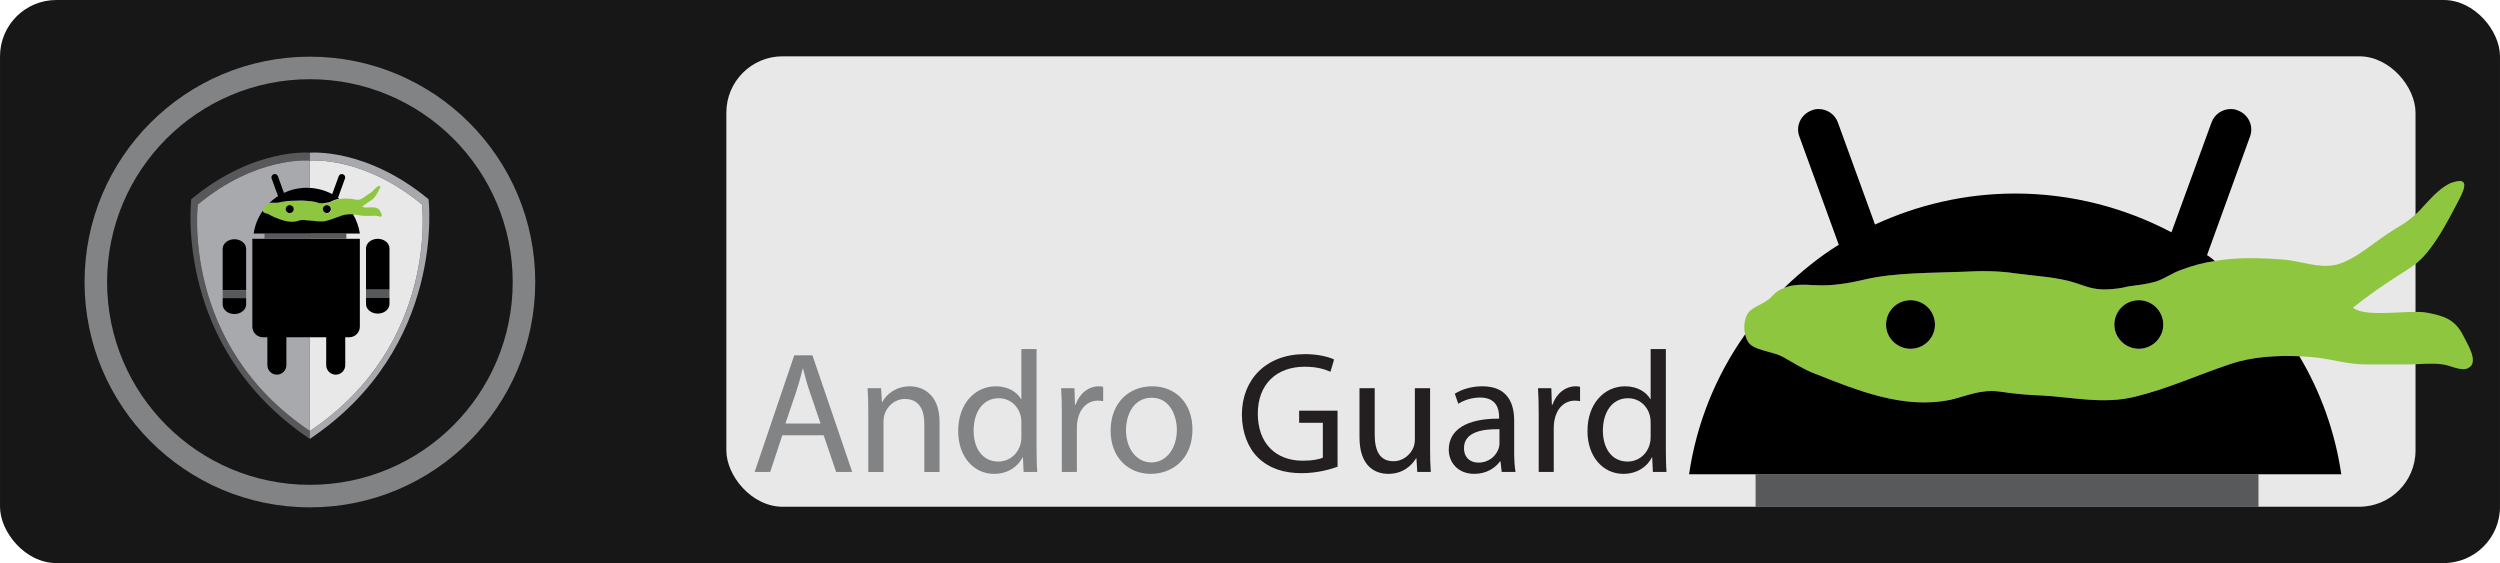 <svg xmlns="http://www.w3.org/2000/svg" xmlns:svg="http://www.w3.org/2000/svg" id="svg6070" width="888" height="200" version="1.1" viewBox="0 0 234.95 52.917"><defs id="defs6064"><clipPath id="clipPath724" clipPathUnits="userSpaceOnUse"><path id="path722" d="m 807.337,294.277 h 77.892 v -113.96 h -77.892 z"/></clipPath><clipPath id="clipPath784" clipPathUnits="userSpaceOnUse"><path id="path782" d="m 790.479,257.246 h 13.33 v -42.49 h -13.33 z"/></clipPath></defs><g id="layer1" transform="translate(0,27.631)"><rect style="fill:#171717;fill-opacity:1;stroke-width:.265" id="rect6184" width="234.95" height="52.917" x="0" y="-27.631" rx="5.292" ry="5.292"/><rect style="fill:#e8e8e9;fill-opacity:1;stroke-width:.265" id="rect7427" width="158.75" height="42.333" x="68.262" y="-22.34" rx="5.292" ry="5.292"/><g id="g7107" transform="translate(35.999,-226.509)"><path id="path818-7" style="fill:#818385;fill-opacity:1;fill-rule:nonzero;stroke:none;stroke-width:.353" d="m 41.116,238.679 -1.074,-3.155 c -0.244,-0.715 -0.406,-1.366 -0.568,-2 h -0.033 c -0.162,0.65 -0.34,1.317 -0.552,1.983 l -1.073,3.172 z m -3.594,1.106 -1.138,3.447 h -1.463 l 3.723,-10.96 h 1.709 l 3.739,10.96 h -1.512 l -1.171,-3.447 z"/><path id="path822-7" style="fill:#818385;fill-opacity:1;fill-rule:nonzero;stroke:none;stroke-width:.353" d="m 45.601,237.492 c 0,-0.813 -0.016,-1.479 -0.065,-2.129 h 1.268 l 0.082,1.301 h 0.031 c 0.391,-0.748 1.301,-1.48 2.602,-1.48 1.09,0 2.781,0.651 2.781,3.35 v 4.7 h -1.431 v -4.537 c 0,-1.268 -0.471,-2.324 -1.821,-2.324 -0.943,0 -1.676,0.666 -1.919,1.463 -0.065,0.18 -0.096,0.422 -0.096,0.666 v 4.733 H 45.601 Z"/><path id="path826-8" style="fill:#818385;fill-opacity:1;fill-rule:nonzero;stroke:none;stroke-width:.353" d="m 59.989,238.565 c 0,-0.18 -0.017,-0.423 -0.066,-0.601 -0.211,-0.912 -0.99,-1.66 -2.064,-1.66 -1.481,0 -2.358,1.301 -2.358,3.041 0,1.594 0.779,2.91 2.325,2.91 0.961,0 1.838,-0.633 2.098,-1.707 0.049,-0.195 0.066,-0.389 0.066,-0.617 z m 1.431,-6.879 v 9.513 c 0,0.699 0.017,1.496 0.064,2.033 h -1.283 l -0.065,-1.366 h -0.033 c -0.44,0.877 -1.399,1.545 -2.684,1.545 -1.903,0 -3.366,-1.611 -3.366,-4.002 -0.015,-2.618 1.609,-4.227 3.528,-4.227 1.205,0 2.018,0.568 2.375,1.203 h 0.033 v -4.7 z"/><path id="path830-3" style="fill:#818385;fill-opacity:1;fill-rule:nonzero;stroke:none;stroke-width:.353" d="m 63.791,237.817 c 0,-0.928 -0.016,-1.725 -0.065,-2.455 h 1.252 l 0.049,1.545 h 0.065 c 0.357,-1.058 1.219,-1.725 2.178,-1.725 0.164,0 0.277,0.016 0.408,0.049 v 1.349 c -0.146,-0.033 -0.293,-0.049 -0.488,-0.049 -1.01,0 -1.725,0.764 -1.918,1.838 -0.033,0.195 -0.066,0.422 -0.066,0.666 v 4.196 h -1.415 z"/><path id="path834-2" style="fill:#818385;fill-opacity:1;fill-rule:nonzero;stroke:none;stroke-width:.353" d="m 69.822,239.314 c 0,1.723 0.992,3.024 2.391,3.024 1.367,0 2.39,-1.285 2.39,-3.057 0,-1.334 -0.666,-3.024 -2.357,-3.024 -1.692,0 -2.424,1.561 -2.424,3.057 m 6.245,-0.082 c 0,2.91 -2.016,4.18 -3.918,4.18 -2.131,0 -3.772,-1.562 -3.772,-4.049 0,-2.635 1.723,-4.18 3.903,-4.18 2.26,0 3.787,1.643 3.787,4.049"/><path id="path838-4" style="fill:#231f20;fill-opacity:1;fill-rule:nonzero;stroke:none;stroke-width:.353" d="m 89.705,242.744 c -0.633,0.228 -1.885,0.602 -3.365,0.602 -1.658,0 -3.024,-0.422 -4.098,-1.447 -0.942,-0.911 -1.528,-2.374 -1.528,-4.081 0.016,-3.269 2.26,-5.659 5.934,-5.659 1.269,0 2.261,0.276 2.732,0.504 l -0.342,1.154 c -0.586,-0.261 -1.317,-0.473 -2.422,-0.473 -2.666,0 -4.407,1.659 -4.407,4.407 0,2.781 1.674,4.424 4.227,4.424 0.928,0 1.561,-0.131 1.887,-0.293 v -3.268 h -2.229 v -1.139 h 3.61 z"/><path id="path842-7" style="fill:#231f20;fill-opacity:1;fill-rule:nonzero;stroke:none;stroke-width:.353" d="m 98.401,241.085 c 0,0.813 0.017,1.529 0.066,2.147 h -1.269 l -0.081,-1.286 h -0.033 c -0.374,0.635 -1.203,1.465 -2.602,1.465 -1.236,0 -2.716,-0.684 -2.716,-3.448 v -4.602 h 1.431 v 4.358 c 0,1.496 0.455,2.504 1.756,2.504 0.961,0 1.627,-0.666 1.887,-1.301 0.082,-0.212 0.13,-0.473 0.13,-0.732 v -4.829 h 1.431 z"/><path id="path846-8" style="fill:#231f20;fill-opacity:1;fill-rule:nonzero;stroke:none;stroke-width:.353" d="m 104.92,239.216 c -1.561,-0.033 -3.333,0.244 -3.333,1.772 0,0.928 0.619,1.366 1.349,1.366 1.025,0 1.676,-0.651 1.903,-1.317 0.048,-0.146 0.081,-0.309 0.081,-0.455 z m 0.212,4.016 -0.114,-0.992 h -0.049 c -0.439,0.619 -1.285,1.172 -2.406,1.172 -1.593,0 -2.407,-1.123 -2.407,-2.262 0,-1.902 1.692,-2.941 4.731,-2.926 v -0.162 c 0,-0.651 -0.178,-1.823 -1.787,-1.823 -0.732,0 -1.496,0.229 -2.049,0.586 l -0.326,-0.943 c 0.651,-0.422 1.594,-0.7 2.586,-0.7 2.407,0 2.992,1.643 2.992,3.219 v 2.944 c 0,0.684 0.032,1.35 0.129,1.887 z"/><path id="path850-6" style="fill:#231f20;fill-opacity:1;fill-rule:nonzero;stroke:none;stroke-width:.353" d="m 108.609,237.817 c 0,-0.928 -0.016,-1.725 -0.065,-2.455 h 1.252 l 0.049,1.545 h 0.065 c 0.357,-1.058 1.219,-1.725 2.179,-1.725 0.162,0 0.276,0.016 0.407,0.049 v 1.349 c -0.147,-0.033 -0.293,-0.049 -0.489,-0.049 -1.008,0 -1.723,0.764 -1.918,1.838 -0.033,0.195 -0.066,0.422 -0.066,0.666 v 4.196 h -1.414 z"/><path id="path854-2" style="fill:#231f20;fill-opacity:1;fill-rule:nonzero;stroke:none;stroke-width:.353" d="m 119.128,238.565 c 0,-0.18 -0.017,-0.423 -0.066,-0.601 -0.211,-0.912 -0.992,-1.66 -2.064,-1.66 -1.481,0 -2.358,1.301 -2.358,3.041 0,1.594 0.779,2.91 2.325,2.91 0.959,0 1.838,-0.633 2.098,-1.707 0.049,-0.195 0.066,-0.389 0.066,-0.617 z m 1.431,-6.879 v 9.513 c 0,0.699 0.015,1.496 0.064,2.033 h -1.283 l -0.066,-1.366 h -0.031 c -0.44,0.877 -1.399,1.545 -2.684,1.545 -1.903,0 -3.366,-1.611 -3.366,-4.002 -0.017,-2.618 1.609,-4.227 3.528,-4.227 1.204,0 2.018,0.568 2.375,1.203 h 0.033 v -4.7 z"/></g><g id="g7208" transform="matrix(0.469,0,0,0.469,-7.394,-87.459)"><path id="path700-3" style="fill:#818385;fill-opacity:1;fill-rule:nonzero;stroke:none;stroke-width:.353" d="m 77.863,224.717 c -22.443,0 -40.64,-18.198 -40.64,-40.64 0,-22.442 18.198,-40.639 40.64,-40.639 22.442,0 40.64,18.196 40.64,40.639 0,22.442 -18.198,40.64 -40.64,40.64 m 0,-85.796 c -24.936,0 -45.156,20.222 -45.156,45.156 0,24.935 20.22,45.156 45.156,45.156 24.936,0 45.156,-20.22 45.156,-45.156 0,-24.934 -20.22,-45.156 -45.156,-45.156"/><g id="g7167"><path d="m 55.398,168.552 c 0,0 -3.431,28.024 22.453,45.371 v 1.589 C 50.451,197.152 54.09,167.486 54.09,167.486 66.624,157.091 77.851,158.165 77.851,158.165 v 1.581 c -0.353,-0.036 -10.811,-0.849 -22.453,8.805" style="fill:#58585a;fill-opacity:1;fill-rule:nonzero;stroke:none;stroke-width:.353" id="path704-0"/><path d="m 77.851,159.746 v 54.176 c -25.884,-17.347 -22.453,-45.371 -22.453,-45.371 11.642,-9.654 22.1,-8.842 22.453,-8.805" style="fill:#a8a9ad;fill-opacity:1;fill-rule:nonzero;stroke:none;stroke-width:.353" id="path708-2"/><path d="m 77.851,215.512 v -1.589 c 0,0.01 0.009,0.01 0.009,0.01 25.891,-17.349 22.47,-45.381 22.47,-45.381 C 88.471,158.726 77.86,159.747 77.86,159.747 h -0.009 v -1.582 c 0,0 11.235,-1.074 23.787,9.32 0,0 3.622,29.666 -23.787,48.027" style="fill:#a8a9ad;fill-opacity:1;fill-rule:nonzero;stroke:none;stroke-width:.353" id="path712-6"/><path d="m 77.86,213.933 v -54.186 c 0,0 10.612,-1.02 22.469,8.805 0,0 3.422,28.032 -22.469,45.381" style="fill:#e8e8e9;fill-opacity:1;fill-rule:nonzero;stroke:none;stroke-width:.353" id="path716-1"/></g><g id="g7161"><path id="path726-0" style="fill:#000;fill-opacity:1;fill-rule:nonzero;stroke:none;stroke-width:.353" d="m 93.809,177.334 v 8.287 h -4.702 v -8.287 c 0,-1.053 1.053,-1.915 2.351,-1.915 1.298,0 2.351,0.862 2.351,1.915"/><path d="M 93.809,187.217 H 89.107 v -1.596 h 4.702 z" style="fill:#58595b;fill-opacity:1;fill-rule:nonzero;stroke:none;stroke-width:.353" id="path730-7"/><path id="path732-6" style="fill:#000;fill-opacity:1;fill-rule:nonzero;stroke:none;stroke-width:.353" d="m 93.809,188.493 c 0,1.053 -1.053,1.915 -2.351,1.915 -1.298,0 -2.351,-0.862 -2.351,-1.915 v -1.277 h 4.702 z"/><path id="path736-3" style="fill:#000;fill-opacity:1;fill-rule:nonzero;stroke:none;stroke-width:.353" d="m 85.171,175.419 h 2.702 v 17.596 c 0,1.191 -0.958,2.128 -2.128,2.128 h -0.798 v 5.595 c 0,1.043 -0.851,1.904 -1.904,1.904 -1.053,0 -1.915,-0.861 -1.915,-1.904 v -5.595 h -7.979 v 5.595 c 0,1.043 -0.851,1.904 -1.905,1.904 -1.053,0 -1.904,-0.861 -1.904,-1.904 v -5.595 H 68.458 c -1.181,0 -2.128,-0.937 -2.128,-2.128 v -17.596 h 2.436 z"/><path id="path740-5" d="m 223.002,97.764 c -0.207,0.011 -0.468,0.066 -0.795,0.172 -1.245,0.403 -2.532,1.809 -3.457,2.814 -1.125,1.287 -2.091,2.051 -3.699,2.977 -2.292,1.367 -4.745,3.779 -7.277,4.383 -2.132,0.401 -3.982,-0.403 -6.152,-0.645 -3.097,-0.241 -5.95,-0.321 -8.766,0.16 l 0.006,0.006 c -1.394,0.202 -2.75,0.562 -4.104,1.08 -1.085,0.361 -2.008,1.086 -3.135,1.447 -1.087,0.323 -2.253,0.442 -3.42,0.604 -0.924,0.241 -1.727,0.32 -2.652,0.361 -1.688,0.039 -2.493,-0.362 -3.859,-0.805 -2.213,-0.723 -5.025,-0.843 -7.357,-1.166 -2.091,-0.321 -4.302,-0.322 -6.434,-0.201 -3.9,0.161 -8.405,0.082 -12.225,0.967 -2.011,0.483 -4.06,0.803 -6.15,0.682 -1.247,-0.08 -2.573,-0.12 -3.699,0.322 -0.04,0 -0.041,0.041 -0.041,0.041 -0.004,0.004 -0.007,0.009 -0.012,0.014 -0.506,0.163 -0.938,0.438 -1.332,0.869 -0.04,0.04 -0.083,0.123 -0.123,0.123 -0.844,0.965 -2.451,1.246 -3.014,2.17 -0.399,0.717 -0.519,1.671 -0.287,2.51 -0.006,0.008 -0.012,0.015 -0.018,0.023 0.121,0.563 0.362,1.086 0.805,1.367 0.884,0.643 2.775,0.804 3.859,1.408 1.368,0.763 2.534,1.528 3.9,2.051 5.187,2.049 10.977,4.462 16.807,3.215 2.011,-0.483 3.7,-1.285 5.912,-1.004 1.689,0.241 3.416,0.442 5.186,0.482 3.82,0.201 7.72,1.127 11.58,0.16 4.021,-0.964 7.761,-2.695 11.742,-4.021 2.561,-0.88 5.598,-1.081 8.479,-0.965 0.724,0.04 1.448,0.082 2.172,0.162 2.089,0.241 3.901,0.844 6.031,0.844 h 5.348 c 1.367,0 2.855,-0.201 4.182,0 0.884,0.08 2.33,0.926 3.176,0.443 1.365,-0.684 -0.121,-2.976 -0.645,-4.021 -1.005,-2.011 -2.411,-2.412 -4.543,-2.814 -2.132,-0.361 -7.519,0.683 -9.047,-0.604 6.553,-5.107 7.317,-4.383 9.529,-7.277 1.247,-1.649 2.212,-3.459 3.096,-5.148 0.633,-1.231 1.883,-3.263 0.434,-3.186 z m -67.617,14.687 c 1.648,0 3.016,1.326 3.016,3.014 0,1.649 -1.368,2.977 -3.016,2.977 -1.648,0 -3.016,-1.327 -3.016,-2.977 0,-1.688 1.368,-3.014 3.016,-3.014 z m 28.146,0 c 1.648,0 3.016,1.326 3.016,3.014 0,1.649 -1.368,2.977 -3.016,2.977 -1.649,0 -3.016,-1.327 -3.016,-2.977 0,-1.688 1.366,-3.014 3.016,-3.014 z" transform="matrix(0.265,0,0,0.265,32.708,138.922)" style="fill:#8ec640;fill-opacity:1;fill-rule:nonzero;stroke:none;stroke-width:1.333"/><path d="M 85.171,175.419 H 68.767 v -1.064 h 16.405 z" style="fill:#58595b;fill-opacity:1;fill-rule:nonzero;stroke:none;stroke-width:.353" id="path744-2"/><path id="path746-7" style="fill:#000;fill-opacity:1;fill-rule:nonzero;stroke:none;stroke-width:.353" d="m 81.267,168.674 c 0.436,0 0.798,0.351 0.798,0.798 0,0.436 -0.362,0.787 -0.798,0.787 -0.436,0 -0.798,-0.351 -0.798,-0.787 0,-0.447 0.362,-0.798 0.798,-0.798"/><path id="path750-0" style="fill:#000;fill-opacity:1;fill-rule:nonzero;stroke:none;stroke-width:.353" d="m 74.618,169.472 c 0,0.436 -0.362,0.787 -0.798,0.787 -0.436,0 -0.798,-0.351 -0.798,-0.787 0,-0.447 0.362,-0.798 0.798,-0.798 0.436,0 0.798,0.351 0.798,0.798"/><path id="path754-7" style="fill:#000;fill-opacity:1;fill-rule:nonzero;stroke:none;stroke-width:.353" d="m 72.66,166.206 c 1.383,-0.638 2.936,-1.011 4.575,-1.011 1.84,0 3.585,0.468 5.096,1.266 l 1.308,-3.585 c 0.096,-0.266 0.351,-0.436 0.628,-0.436 0.074,0 0.149,0.011 0.224,0.043 0.351,0.128 0.532,0.51 0.404,0.851 l -1.404,3.872 c 0.096,0.053 0.17,0.117 0.255,0.191 -0.373,0.053 -0.734,0.149 -1.096,0.288 -0.287,0.096 -0.532,0.287 -0.83,0.383 -0.288,0.085 -0.596,0.117 -0.905,0.16 -0.244,0.064 -0.458,0.085 -0.702,0.096 -0.447,0.011 -0.659,-0.096 -1.021,-0.213 -0.586,-0.192 -1.33,-0.223 -1.947,-0.309 -0.553,-0.085 -1.138,-0.085 -1.702,-0.053 -1.032,0.043 -2.224,0.021 -3.234,0.255 -0.532,0.127 -1.074,0.213 -1.627,0.181 -0.33,-0.021 -0.681,-0.032 -0.979,0.085 0.543,-0.521 1.138,-1.011 1.777,-1.404 l -1.287,-3.532 c -0.127,-0.34 0.053,-0.723 0.404,-0.851 0.074,-0.032 0.149,-0.043 0.223,-0.043 0.277,0 0.532,0.17 0.628,0.436 z"/><path id="path762-8" style="fill:#000;fill-opacity:1;fill-rule:nonzero;stroke:none;stroke-width:.353" d="M 85.171,174.355 H 68.767 66.597 c 0.244,-1.681 0.883,-3.223 1.819,-4.553 0,0 0,-0.011 0.011,-0.011 0.032,0.149 0.096,0.287 0.213,0.362 0.234,0.17 0.734,0.213 1.021,0.373 0.362,0.202 0.671,0.404 1.032,0.543 1.372,0.543 2.904,1.181 4.447,0.851 0.532,-0.128 0.979,-0.34 1.564,-0.266 0.447,0.064 0.905,0.117 1.372,0.128 1.011,0.053 2.043,0.298 3.064,0.043 1.064,-0.255 2.053,-0.713 3.107,-1.064 0.681,-0.234 1.489,-0.287 2.255,-0.255 0.011,0 0.011,0.011 0.011,0.011 0.691,1.16 1.16,2.468 1.362,3.84 z"/><path id="path726-1" style="fill:#000;fill-opacity:1;fill-rule:nonzero;stroke:none;stroke-width:.353" d="m 65.086,177.419 v 8.287 h -4.702 v -8.287 c 0,-1.053 1.053,-1.915 2.351,-1.915 1.298,0 2.351,0.862 2.351,1.915"/><path d="m 65.086,187.302 h -4.702 v -1.596 h 4.702 z" style="fill:#58595b;fill-opacity:1;fill-rule:nonzero;stroke:none;stroke-width:.353" id="path730-5"/><path id="path732-8" style="fill:#000;fill-opacity:1;fill-rule:nonzero;stroke:none;stroke-width:.353" d="m 65.086,188.579 c 0,1.053 -1.053,1.915 -2.351,1.915 -1.298,0 -2.351,-0.862 -2.351,-1.915 v -1.277 h 4.702 z"/></g></g><g id="g7543" transform="matrix(6.146,0,0,6.146,-275.309,357.486)"><path style="fill:#8ec640;fill-opacity:1;fill-rule:nonzero;stroke:none;stroke-width:.165" id="path740-5-5" d="m 82.395,-59.893 c -0.026,0.001 -0.058,0.008 -0.099,0.021 -0.154,0.05 -0.314,0.224 -0.429,0.349 -0.14,0.16 -0.259,0.254 -0.459,0.369 -0.284,0.169 -0.589,0.469 -0.903,0.544 -0.264,0.05 -0.494,-0.05 -0.763,-0.08 -0.384,-0.03 -0.738,-0.04 -1.087,0.02 l 7.44e-4,7.44e-4 c -0.173,0.025 -0.341,0.07 -0.509,0.134 -0.135,0.045 -0.249,0.135 -0.389,0.179 -0.135,0.04 -0.279,0.055 -0.424,0.075 -0.115,0.03 -0.214,0.04 -0.329,0.045 -0.209,0.005 -0.309,-0.045 -0.479,-0.1 -0.275,-0.09 -0.623,-0.105 -0.912,-0.145 -0.259,-0.04 -0.533,-0.04 -0.798,-0.025 -0.484,0.02 -1.042,0.01 -1.516,0.12 -0.249,0.06 -0.503,0.1 -0.763,0.085 -0.155,-0.01 -0.319,-0.015 -0.459,0.04 -0.005,0 -0.005,0.005 -0.005,0.005 -4.96e-4,4.97e-4 -8.68e-4,0.001 -0.002,0.002 -0.063,0.02 -0.116,0.054 -0.165,0.108 -0.005,0.005 -0.01,0.015 -0.015,0.015 -0.105,0.12 -0.304,0.155 -0.374,0.269 -0.049,0.089 -0.064,0.207 -0.036,0.311 -7.44e-4,9.92e-4 -0.002,0.002 -0.002,0.003 0.015,0.07 0.045,0.135 0.1,0.17 0.11,0.08 0.344,0.1 0.479,0.175 0.17,0.095 0.314,0.19 0.484,0.254 0.643,0.254 1.361,0.553 2.084,0.399 0.249,-0.06 0.459,-0.159 0.733,-0.125 0.21,0.03 0.424,0.055 0.643,0.06 0.474,0.025 0.957,0.14 1.436,0.02 0.499,-0.12 0.963,-0.334 1.456,-0.499 0.318,-0.109 0.694,-0.134 1.052,-0.12 0.09,0.005 0.18,0.01 0.269,0.02 0.259,0.03 0.484,0.105 0.748,0.105 h 0.663 c 0.169,0 0.354,-0.025 0.519,0 0.11,0.01 0.289,0.115 0.394,0.055 0.169,-0.085 -0.015,-0.369 -0.08,-0.499 -0.125,-0.249 -0.299,-0.299 -0.563,-0.349 -0.264,-0.045 -0.933,0.085 -1.122,-0.075 0.813,-0.633 0.908,-0.544 1.182,-0.903 0.155,-0.205 0.274,-0.429 0.384,-0.639 0.079,-0.153 0.234,-0.405 0.054,-0.395 z m -8.386,1.822 c 0.204,0 0.374,0.164 0.374,0.374 0,0.205 -0.17,0.369 -0.374,0.369 -0.204,0 -0.374,-0.165 -0.374,-0.369 0,-0.209 0.17,-0.374 0.374,-0.374 z m 3.491,0 c 0.204,0 0.374,0.164 0.374,0.374 0,0.205 -0.17,0.369 -0.374,0.369 -0.205,0 -0.374,-0.165 -0.374,-0.369 0,-0.209 0.169,-0.374 0.374,-0.374 z"/><path id="path744-2-3" style="fill:#58595b;fill-opacity:1;fill-rule:nonzero;stroke:none;stroke-width:.165" d="m 79.33,-54.91 h -7.69 v -0.499 h 7.69 z"/><path d="m 77.5,-58.071 c 0.204,0 0.374,0.165 0.374,0.374 0,0.204 -0.17,0.369 -0.374,0.369 -0.204,0 -0.374,-0.165 -0.374,-0.369 0,-0.21 0.17,-0.374 0.374,-0.374" style="fill:#000;fill-opacity:1;fill-rule:nonzero;stroke:none;stroke-width:.165" id="path746-7-7"/><path d="m 74.383,-57.697 c 0,0.204 -0.169,0.369 -0.374,0.369 -0.204,0 -0.374,-0.165 -0.374,-0.369 0,-0.21 0.169,-0.374 0.374,-0.374 0.205,0 0.374,0.165 0.374,0.374" style="fill:#000;fill-opacity:1;fill-rule:nonzero;stroke:none;stroke-width:.165" id="path750-0-4"/><path d="m 73.466,-59.228 c 0.648,-0.299 1.376,-0.474 2.144,-0.474 0.863,0 1.68,0.219 2.389,0.593 l 0.613,-1.68 c 0.045,-0.125 0.165,-0.205 0.294,-0.205 0.035,0 0.07,0.005 0.105,0.02 0.165,0.06 0.249,0.239 0.19,0.399 l -0.658,1.815 c 0.045,0.025 0.08,0.055 0.12,0.09 -0.175,0.025 -0.344,0.07 -0.514,0.135 -0.135,0.045 -0.249,0.135 -0.389,0.179 -0.135,0.04 -0.279,0.055 -0.424,0.075 -0.115,0.03 -0.214,0.04 -0.329,0.045 -0.209,0.005 -0.309,-0.045 -0.479,-0.1 -0.275,-0.09 -0.623,-0.105 -0.913,-0.145 -0.259,-0.04 -0.534,-0.04 -0.798,-0.025 -0.484,0.02 -1.042,0.01 -1.516,0.12 -0.249,0.06 -0.504,0.1 -0.763,0.085 -0.155,-0.01 -0.319,-0.015 -0.459,0.04 0.254,-0.244 0.534,-0.474 0.833,-0.658 l -0.603,-1.656 c -0.06,-0.16 0.025,-0.339 0.19,-0.399 0.035,-0.015 0.07,-0.02 0.105,-0.02 0.13,0 0.249,0.08 0.294,0.205 z" style="fill:#000;fill-opacity:1;fill-rule:nonzero;stroke:none;stroke-width:.165" id="path754-7-6"/><path d="m 79.33,-55.409 h -7.69 -1.017 c 0.115,-0.788 0.414,-1.511 0.853,-2.134 0,0 0,-0.005 0.005,-0.005 0.015,0.07 0.045,0.135 0.1,0.17 0.11,0.08 0.344,0.1 0.479,0.175 0.17,0.095 0.314,0.19 0.484,0.254 0.643,0.254 1.361,0.553 2.084,0.399 0.249,-0.06 0.459,-0.16 0.733,-0.125 0.21,0.03 0.424,0.055 0.643,0.06 0.474,0.025 0.957,0.14 1.436,0.02 0.499,-0.12 0.962,-0.334 1.456,-0.499 0.319,-0.11 0.698,-0.135 1.057,-0.12 0.005,0 0.005,0.005 0.005,0.005 0.324,0.544 0.544,1.157 0.638,1.8 z" style="fill:#000;fill-opacity:1;fill-rule:nonzero;stroke:none;stroke-width:.165" id="path762-8-6"/></g></g></svg>